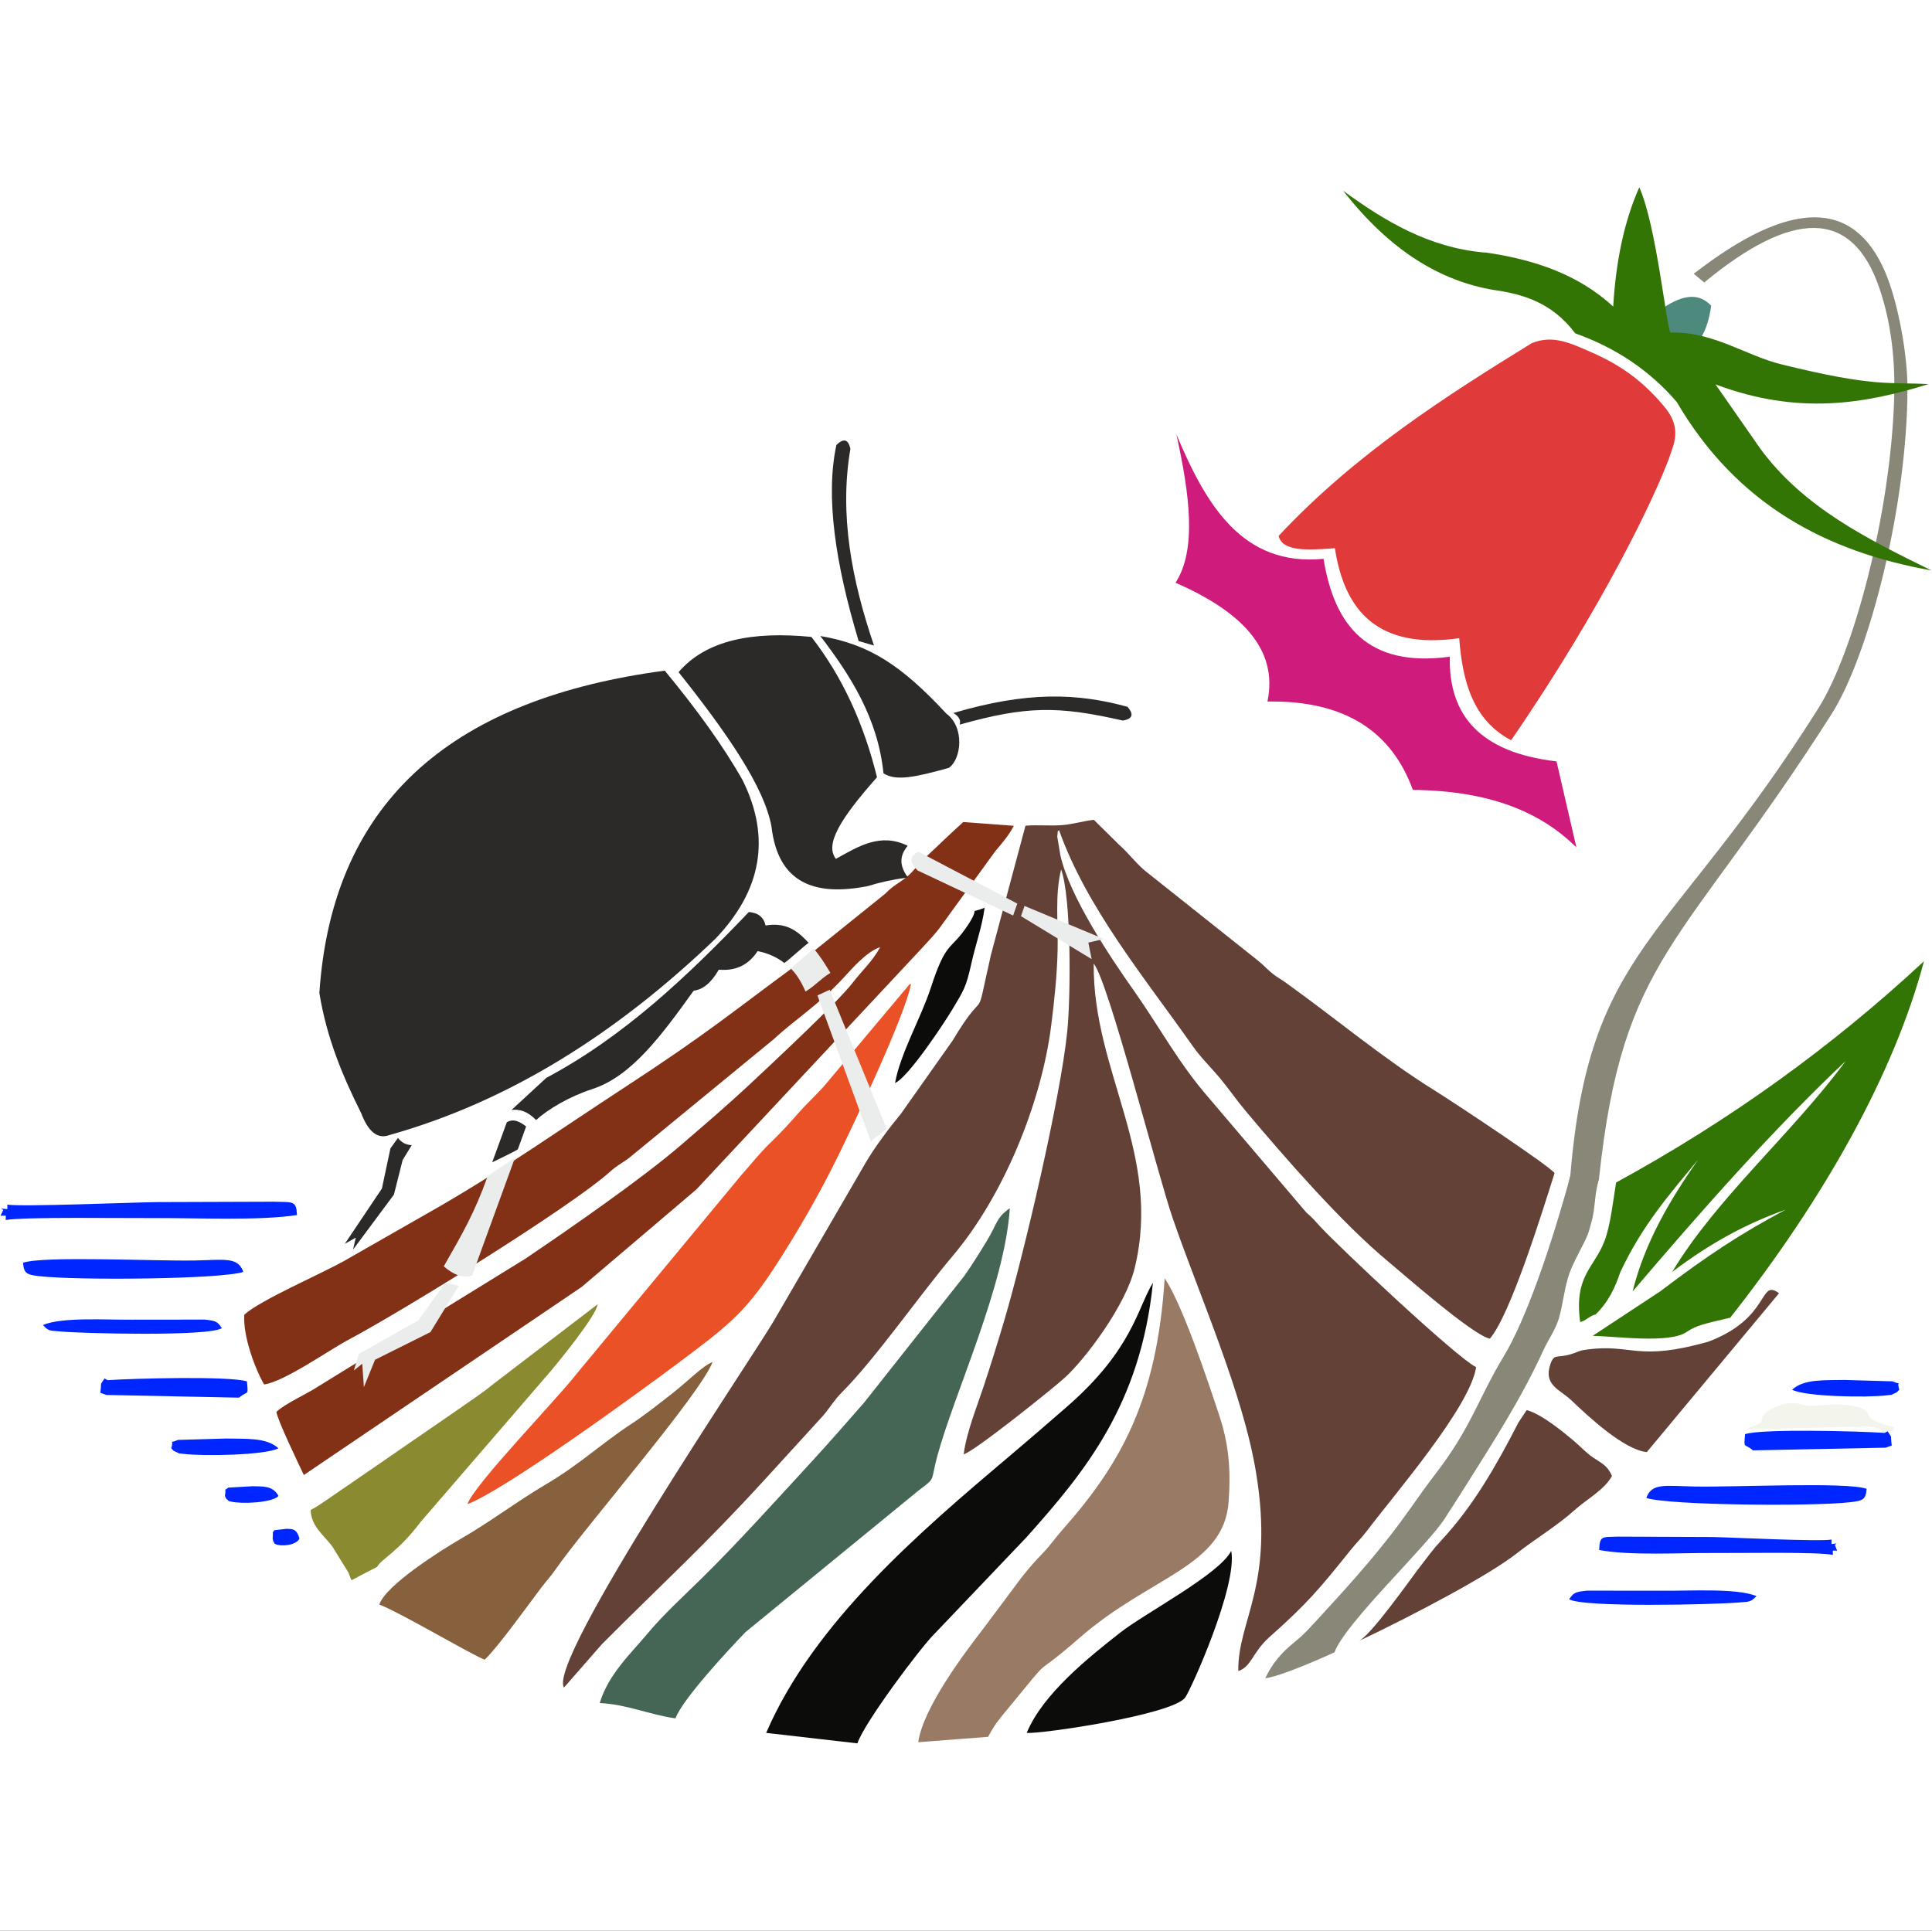 <svg width="1949" height="1948" xmlns="http://www.w3.org/2000/svg" xmlns:xlink="http://www.w3.org/1999/xlink" overflow="hidden"><rect width="100%" height="100%" fill="#333333" stroke="none"/><defs><clipPath id="clip0"><rect x="942" y="437" width="1949" height="1948"/></clipPath><clipPath id="clip1"><rect x="941" y="625" width="1950" height="1571"/></clipPath><clipPath id="clip2"><rect x="941" y="625" width="1950" height="1571"/></clipPath><clipPath id="clip3"><rect x="941" y="625" width="1950" height="1571"/></clipPath></defs><g clip-path="url(#clip0)" transform="translate(-942 -437)"><rect x="942" y="437" width="1949" height="1948" fill="#FFFFFF"/><g clip-path="url(#clip1)"><g clip-path="url(#clip2)"><g clip-path="url(#clip3)"><path d="M1345.77 1478.08C1356.01 1449.07 1439.08 1371.02 1456.95 1343.14 1465.18 1330.3 1471.4 1320.78 1478.13 1310.05 1505.67 1266.18 1533.85 1222.8 1556.2 1173.89 1561.78 1161.68 1568.21 1153.67 1571.92 1141.73 1576.12 1128.2 1577.51 1110.69 1582.73 1095.76 1587.02 1083.55 1597 1067.08 1601.22 1056.63 1602.63 1053.15 1603.97 1047.3 1604.47 1045.65 1609.28 1029.93 1607.59 1016.91 1612.6 1000.12 1612.43 1000.76 1584.64 993.985 1584.47 994.621 1564.19 1069.49 1538.55 1143.12 1516.3 1179.75 1491.04 1221.35 1483.99 1250.67 1448.21 1297.3 1438.96 1309.36 1431.01 1320.47 1421.75 1333.65 1395.63 1370.81 1366.39 1403.88 1336.15 1436.66 1324.54 1449.23 1316.69 1458.73 1304.87 1468.22 1292.39 1478.25 1282.66 1489.73 1275.92 1504.19 1287.01 1502.89 1313.61 1492.66 1345.77 1478.08Z" fill="#898778" fill-rule="evenodd" transform="matrix(1 0 0 1 942.478 626)"/><path d="M1369.25 1467.18C1429.61 1438.54 1502.47 1399.55 1529.32 1378.46 1547.68 1363.98 1570.8 1350.1 1588.14 1334.41 1599.93 1323.73 1617.92 1314.27 1625.69 1300.16 1621.12 1289.67 1616.18 1287.93 1606.67 1281.53 1598.93 1276.32 1594.43 1270.78 1586.84 1264.42 1577.68 1256.76 1554.72 1237.51 1539.62 1233.69L1531.3 1246.27C1509.38 1288.86 1486.19 1330.06 1453.4 1365.25 1444.26 1375.05 1440.92 1380.41 1432.94 1390.5 1423.5 1402.44 1381.53 1462.96 1369.25 1467.18Z" fill="#634136" fill-rule="evenodd" transform="matrix(1 0 0 1 942.478 626)"/><path d="M1034.03 644.053 999.221 774.181C981.553 852.237 997.014 799.86 960.46 860.939L908.443 934.605C897.251 948.255 882.572 967.268 872.596 984.468L780.27 1143.44C758.327 1181.14 551.206 1486.28 568.456 1513.63L606.714 1469.85C668.742 1407.56 708.306 1372.37 771.515 1303.22L830.102 1239.04C837.431 1230.27 841.231 1223.34 849.224 1215.34 882.293 1182.26 928.166 1116.45 960.6 1078.15 1011.75 1017.77 1050 924.012 1059.93 845.993 1063.11 821.043 1065.91 794.472 1066.46 768.893 1067.03 742.293 1063.6 714.029 1069.98 688.208 1080.41 717.173 1079.76 816.48 1076.15 851.837 1069.24 919.538 1032.73 1074.81 1013.03 1141.83 1006.02 1165.66 999.478 1186.52 991.896 1209.54 984.93 1230.68 974.656 1255.56 971.67 1278.22 981.343 1276.32 1062.28 1211.49 1074.29 1200.42 1093.99 1182.27 1134.85 1128.79 1144.18 1090.44 1172.2 975.269 1101.84 892.666 1102.85 783.178 1117.76 801.202 1167.1 995.321 1182.62 1040.29 1209.66 1118.69 1253.36 1216.28 1266.57 1296.36 1285.53 1411.18 1248.05 1445.48 1248.7 1496.9 1261.75 1493.02 1263.22 1477.74 1279.78 1463.01 1319.08 1428.02 1329.94 1414.73 1362.49 1374.3 1368.66 1366.63 1372.71 1363.13 1378.2 1355.87 1407.07 1317.7 1482.62 1230.43 1488.63 1190.38 1467.63 1179.65 1349.85 1068.65 1331.37 1048.52 1325.42 1042.04 1324.27 1040.3 1317.24 1034.21L1218.77 918.413C1188.66 883.896 1168.67 846.269 1143.6 810.797 1120.04 777.474 1078.33 715.434 1069.15 673.551L1066.12 655.244C1066.74 645.972 1066.87 650.926 1067.84 648.421 1095.64 726.848 1154.83 798.27 1202.52 866.126 1211.1 878.331 1220.92 887.625 1229.99 898.485 1238.6 908.793 1247.08 921.132 1256.38 932.196 1295.77 979.052 1353.13 1044.95 1399.38 1083.31 1414.62 1095.95 1485.05 1158.06 1502.49 1161.63 1523.42 1137.21 1555.35 1033.8 1567.77 994.54 1562.17 986.907 1466.15 923.243 1446.23 910.867 1395.49 879.351 1345.88 837.725 1297.15 802.83 1290.23 797.879 1287.01 796.537 1282.01 792.277 1275.9 787.075 1274.03 784.523 1268.51 780.115L1153.91 688.955C1143.95 680.266 1137.9 671.594 1128.38 663.205L1103 638.134C1092.3 639.309 1082.7 642.453 1071.55 643.43 1059.32 644.499 1047.32 643.02 1034.03 644.056Z" fill="#634136" fill-rule="evenodd" transform="matrix(1 0 0 1 942.478 626)"/><path d="M245.987 1137.35C244.375 1159.38 257.433 1193.37 265.996 1207.81 286.649 1204.81 330.693 1173.56 350.977 1162.74 410.022 1131.22 574.262 1029.17 613.792 994.152 622.683 986.275 624.522 986.173 633.596 979.696L779.504 859.928C804.16 837.269 823.185 826.921 850.879 797.079 859.584 787.701 873.544 771.382 887.365 766.583 880.023 780.614 869.189 790.119 859.445 802.821 844.657 822.091 778.329 883.979 757.4 903.572 732.677 926.715 712.11 944.153 686.215 966.484 647.333 1000.01 574.519 1050.52 529.35 1081.03L320.94 1209.57C308.257 1217.91 287.511 1226.84 278.4 1235.41 278.998 1242.93 300.69 1287.89 306.047 1299.16L586.26 1109.46 702.069 1011 929.79 767.355C937.076 759.211 943.542 752.914 949.498 744.327L1003.57 669.787C1010.45 661.637 1016.98 654.206 1022.27 644.189L971.255 640.373C957.403 652.832 946.326 663.794 932.847 676.279 926.185 682.448 921.411 689.795 914.807 695.261 905.696 702.8 902.202 702.952 892.368 712.808L806.848 781.65C735.309 834.175 714.603 852.652 628.487 908.836 565.135 950.167 508.167 990.469 442.524 1028.43L346.187 1083.47C321.957 1096.92 262.114 1122.74 245.997 1137.36Z" fill="#823116" fill-rule="evenodd" transform="matrix(1 0 0 1 942.478 626)"/><path d="M925.825 1568.73 996.316 1563.33C1003.02 1550.71 1007.17 1545.95 1015.55 1535.79 1067.57 1472.67 1034.48 1510.62 1088.73 1463.32 1160.35 1400.86 1234.22 1391.89 1238.98 1326.01 1241.39 1292.72 1238.82 1267.17 1229.56 1239.18 1217.05 1201.36 1192.26 1127.08 1174.44 1100.71 1166.64 1222.53 1130.8 1287.33 1071.27 1354.47 1063.6 1363.12 1059.61 1369.61 1051.74 1377.73 1044.14 1385.57 1038.4 1392.06 1030.35 1402.13L991.26 1454.46C973.071 1478 930.699 1533.94 925.828 1568.73Z" fill="#997A65" fill-rule="evenodd" transform="matrix(1 0 0 1 942.478 626)"/><path d="M604.538 1529.25C631.789 1530.46 654.051 1540.9 680.963 1544.69 687.672 1525.81 734.189 1475.71 751.65 1457.61L926.002 1314.94C944.286 1301.08 937.779 1306.85 945.192 1279.62 962.46 1216.18 1013.17 1108.5 1018.24 1029.95 1004.03 1040.12 1006.28 1044.41 994.605 1063.67 987.382 1075.6 979.194 1088.58 972.275 1098.33L871.318 1226.02C852.525 1247.47 835.881 1266.61 817.615 1286.45 781.045 1326.16 745.738 1365.51 708.136 1402.68 688.816 1421.77 669.006 1439.51 651.648 1460.42 636.935 1478.14 612.998 1500.4 604.538 1529.25Z" fill="#466655" fill-rule="evenodd" transform="matrix(1 0 0 1 942.478 626)"/><path d="M471.145 1328.51C507.879 1314.95 642.273 1217.25 686.525 1184.08 731.449 1150.41 750.506 1135.77 778.581 1093.17 802.38 1057.06 825.631 1016.8 845.141 976.965 861.522 943.524 912.814 834.957 918.552 803.713 917.687 804.24 916.441 803.974 916.004 805.363L833.989 903.073C824.553 914.556 814.266 923.339 804.966 933.985 794.729 945.703 788.086 952.908 775.769 964.875 765.467 974.882 758.104 984.57 747.492 996.428L581.82 1196.35C562.72 1221.23 477.085 1309.62 471.142 1328.51Z" fill="#EB5126" fill-rule="evenodd" transform="matrix(1 0 0 1 942.478 626)"/><path d="M772.43 1559.34 864.489 1569.91C871.111 1549.41 928.714 1472.55 942.039 1459.59L1035.44 1361.54C1094.01 1295.87 1150.06 1228.25 1162.62 1105.09 1146.85 1130.77 1142.28 1172.44 1075.71 1230.38 1056.54 1247.07 1037.99 1263.15 1018.89 1279.28 927.22 1356.66 820.569 1447.71 772.43 1559.34Z" fill="#0C0C0A" fill-rule="evenodd" transform="matrix(1 0 0 1 942.478 626)"/><path d="M382.174 1429.85C403.983 1438.21 479.221 1482.82 488.518 1485.41 501.34 1473.62 534.149 1427.75 546.144 1412.05 551.808 1404.63 554.461 1402.37 559.97 1394.42 589.047 1352.42 706.291 1217.43 718.338 1185.17 708.347 1188.93 693.754 1204.41 677.079 1217.35 662.545 1228.64 650.857 1238.14 636.104 1247.82 606.497 1267.24 584.353 1288.41 550.884 1308.18 520.177 1326.32 495.416 1345.62 463.745 1363.9 444.884 1374.79 388.52 1410.31 382.174 1429.85Z" fill="#87603E" fill-rule="evenodd" transform="matrix(1 0 0 1 942.478 626)"/><path d="M312.923 1334.45C313.341 1350.9 326.077 1359.73 334.707 1371.14L351.039 1397.64C351.287 1398.24 351.578 1399.07 351.814 1399.64 353.708 1404.21 352.509 1402.56 354.276 1405.26L370.688 1396.62C375.257 1394.18 374.086 1395.06 379.97 1391.81 384.465 1383.64 400.691 1377.17 423.7 1346.68L552.006 1197.91C560.497 1188.23 601.286 1138.47 602.411 1126.89L498.017 1206.73C484.339 1217.87 476.239 1222.7 461.55 1233.13L349.935 1310.01C339.872 1316.5 320.94 1330.66 312.929 1334.45Z" fill="#8A8A30" fill-rule="evenodd" transform="matrix(1 0 0 1 942.478 626)"/><path d="M1660.83 1276.04 1794.2 1115.78C1773.55 1100.52 1786.36 1140.58 1722.9 1164.65 1650.96 1184.98 1646.06 1166.7 1601.53 1172.44 1590.98 1173.79 1593.33 1174.58 1583.31 1177.53 1569.86 1181.48 1567.32 1176.22 1563.45 1187.7 1556.44 1208.56 1573.34 1213.03 1584.38 1223.52 1601.51 1239.79 1637.59 1273.72 1660.83 1276.05Z" fill="#634136" fill-rule="evenodd" transform="matrix(1 0 0 1 942.478 626)"/><path d="M1035.26 1559.34C1048.8 1560.7 1181.1 1541.33 1194.99 1523.87 1200.34 1517.15 1248.33 1410.63 1241.58 1375.63 1230.14 1399.05 1154.58 1438.53 1129.42 1458.3 1097.57 1483.33 1051.5 1520.08 1035.26 1559.33Z" fill="#0C0C0A" fill-rule="evenodd" transform="matrix(1 0 0 1 942.478 626)"/><path d="M902.478 903.647C915.84 898.023 952.679 842.174 960.314 829.314 971.596 810.317 973.992 807.669 979.473 782.918 983.736 763.659 990.231 746.215 992.801 726.873 974.129 734.109 990.076 723.147 975.641 744.795 958.265 770.852 954.306 759.146 938.536 807.576 928.643 837.958 907.534 874.282 902.478 903.644Z" fill="#0C0C0A" fill-rule="evenodd" transform="matrix(1 0 0 1 942.478 626)"/><path d="M1660.37 1322.32C1683.27 1329.76 1828.01 1331.01 1865.98 1326.61 1878.76 1325.13 1881.77 1324.07 1882.57 1313.07 1861.9 1305.94 1750.36 1311.59 1708.94 1310.77 1678.87 1310.18 1665.85 1306.96 1660.36 1322.32Z" fill="#0026FF" fill-rule="evenodd" transform="matrix(1 0 0 1 942.478 626)"/><path d="M1848.58 1379.8C1848.58 1374.13 1847.15 1375.52 1852.78 1375.52L1850.51 1369.64 1852.31 1368.2C1845.9 1368.67 1847.28 1370.32 1847.28 1364.27 1834.58 1366.58 1748.11 1362.1 1726.08 1361.72L1631.65 1361.33C1615.57 1361.9 1613.33 1360.2 1612.78 1374.81 1644.24 1380.76 1695.38 1377.54 1728.94 1377.86 1751.43 1378.08 1833.51 1376.47 1848.58 1379.79Z" fill="#0026FF" fill-rule="evenodd" transform="matrix(1 0 0 1 942.478 626)"/><path d="M1767.92 1274.31 1901.78 1271.58 1907.9 1269.43C1906.24 1256.45 1909.02 1263.56 1903.66 1254.88L1900.63 1256.68C1875.45 1254.93 1777.38 1252.29 1759.94 1257.93 1758.68 1273.78 1758.63 1266.34 1767.92 1274.31Z" fill="#0026FF" fill-rule="evenodd" transform="matrix(1 0 0 1 942.478 626)"/><path d="M1900.63 1256.68 1903.66 1254.88C1917.54 1255.67 1905.43 1255.61 1910.82 1251.14 1872.32 1240.84 1892.51 1237.83 1875.96 1231.2 1866.11 1227.25 1841.88 1227.77 1831.56 1229.22 1815.41 1231.48 1812.67 1220.23 1787.99 1231.81 1771.01 1239.78 1781.24 1243.97 1773.2 1247.58L1764.22 1251.65C1763.52 1252 1762.43 1252.49 1761.67 1253.1L1883.36 1250.2C1897.79 1251.52 1897.44 1253.86 1900.63 1256.68Z" fill="#F3F5ED" fill-rule="evenodd" transform="matrix(1 0 0 1 942.478 626)"/><path d="M1582.48 1424.48C1596 1433.07 1730.5 1429.83 1752.61 1427.84 1764 1426.82 1765.17 1427.93 1771.47 1421.31 1751.26 1413.03 1702.99 1416.24 1677.52 1415.91L1600.38 1415.83C1588.85 1417.1 1587.1 1417.65 1582.48 1424.48Z" fill="#0026FF" fill-rule="evenodd" transform="matrix(1 0 0 1 942.478 626)"/><path d="M1807.41 1213.12C1820.45 1220.08 1882.93 1221.3 1903.12 1218.74 1910.35 1217.82 1905.4 1219.09 1909.98 1217.11 1914.83 1215.02 1912.29 1216.04 1915.54 1213.12 1912.07 1202.02 1919.62 1209.49 1908.77 1204.66L1860.31 1203.27C1839.87 1203.68 1819.25 1202.11 1807.41 1213.12Z" fill="#0026FF" fill-rule="evenodd" transform="matrix(1 0 0 1 942.478 626)"/><path d="M244.992 1094.26C222.088 1101.71 77.349 1102.95 39.381 1098.56 26.602 1097.08 23.592 1096.01 22.786 1085.01 43.458 1077.88 155.001 1083.53 196.422 1082.71 226.488 1082.12 239.511 1078.9 244.995 1094.26Z" fill="#0026FF" fill-rule="evenodd" transform="matrix(1 0 0 1 942.478 626)"/><path d="M5.23 1041.89C5.23 1036.22 7.013 1037.61 0 1037.61L2.821 1031.73 0.577 1030.3C8.569 1030.77 6.851 1032.41 6.851 1026.36 22.678 1028.68 130.451 1024.2 157.9 1023.82L275.588 1023.43C295.633 1023.99 298.426 1022.3 299.108 1036.9 259.895 1042.86 196.162 1039.63 154.338 1039.96 126.316 1040.17 24.008 1038.56 5.227 1041.89Z" fill="#0026FF" fill-rule="evenodd" transform="matrix(1 0 0 1 942.478 626)"/><path d="M240.702 1221.12 106.844 1218.4 100.73 1216.24C102.385 1203.26 99.608 1210.37 104.965 1201.69L107.994 1203.49C133.176 1201.74 231.249 1199.1 248.681 1204.74 249.946 1220.59 249.996 1213.15 240.702 1221.12Z" fill="#0026FF" fill-rule="evenodd" transform="matrix(1 0 0 1 942.478 626)"/><path d="M223.294 1151C210.382 1159.59 81.946 1156.35 60.837 1154.36 49.953 1153.34 48.837 1154.45 42.825 1147.83 62.121 1139.55 108.223 1142.76 132.541 1142.43L206.206 1142.35C217.215 1143.62 218.886 1144.17 223.297 1151Z" fill="#0026FF" fill-rule="evenodd" transform="matrix(1 0 0 1 942.478 626)"/><path d="M280.38 1272.21C267.338 1279.17 204.858 1280.39 184.67 1277.83 177.44 1276.91 182.391 1278.18 177.809 1276.2 172.957 1274.1 175.506 1275.12 172.254 1272.21 175.726 1261.11 168.174 1268.58 179.018 1263.75L227.48 1262.36C247.922 1262.77 268.541 1261.2 280.384 1272.21Z" fill="#0026FF" fill-rule="evenodd" transform="matrix(1 0 0 1 942.478 626)"/><path d="M280.486 1320.34C273.963 1327.31 242.726 1328.53 232.632 1325.97 229.017 1325.05 231.494 1326.31 229.203 1324.33 226.776 1322.24 228.05 1323.26 226.426 1320.34 228.162 1309.25 224.386 1316.72 229.808 1311.88L254.039 1310.49C264.26 1310.91 274.568 1309.34 280.489 1320.34Z" fill="#0026FF" fill-rule="evenodd" transform="matrix(1 0 0 1 942.478 626)"/><path d="M301.601 1363.31C298.34 1370.27 282.721 1371.49 277.674 1368.93 275.867 1368.01 277.104 1369.27 275.96 1367.3 274.748 1365.2 275.383 1366.22 274.571 1363.31 275.439 1352.21 273.551 1359.68 276.26 1354.85L288.376 1353.45C293.488 1353.87 298.64 1352.3 301.601 1363.31Z" fill="#0026FF" fill-rule="evenodd" transform="matrix(1 0 0 1 942.478 626)"/><path d="M1589.79 665.952C1583.11 637.028 1576.42 608.1 1569.74 579.176 1491.67 570.117 1460.77 531.821 1462.09 473.551 1379.27 484.801 1345.6 442.267 1334.71 374.82 1252.83 382.695 1216.33 320.791 1186.22 249.088 1199.71 309.913 1206.92 365.771 1185.41 398.93 1251.23 427.734 1289.27 465.404 1278.14 518.779 1358.78 517.526 1403.93 550.909 1424.83 607.948 1504.83 608.789 1555.07 631.63 1589.79 665.949 1592.21 667.902 1596.27 670.596 1589.79 665.949Z" fill="#CF1B7B" fill-rule="evenodd" transform="matrix(1 0 0 1 942.478 626)"/><path d="M1686.08 265.053C1685.42 267.22 1684.52 269.843 1683.41 272.891 1668.92 312.318 1616.39 423.474 1523.95 557.844 1485.67 537.798 1474.88 498.891 1471.57 454.869 1390.8 466.377 1355.98 428.626 1346.15 364.094 1319.19 366.177 1292.97 367.681 1289.42 351.678 1367.24 268.268 1460.51 209.167 1544.61 157.305 1565.97 148.444 1583.82 157.258 1603.68 165.846 1637.54 180.481 1658.92 197.886 1678.47 221.279 1690.04 235.125 1692.5 247.947 1686.08 265.053Z" fill="#E03A3A" fill-rule="evenodd" transform="matrix(1 0 0 1 942.478 626)"/><path d="M1583.6 997.817C1573.84 1029.46 1597.74 1058.57 1612.61 1000.12 1636.53 774.773 1696.7 767.569 1847.06 531.666 1885.14 471.929 1923.41 321.764 1923.78 203.602 1923.9 168.428 1914.12 115.31 1901.21 85.279 1869.27 10.968 1804.66 12.23 1708.21 87.223 1711.72 90.149 1715.22 93.076 1718.73 96.002 1806.5 23.499 1867.37 20.055 1895.28 101.254 1907.65 137.247 1911.5 175.372 1910.36 212.754 1906.85 328.2 1870.06 468.2 1833.9 525.584 1683.61 764.109 1602.71 765.792 1583.6 997.82Z" fill="#898778" fill-rule="evenodd" transform="matrix(1 0 0 1 942.478 626)"/><path d="M1674.43 123.513C1693.47 110.353 1711.57 104.205 1725.73 119.436 1722.2 145.729 1712.49 159.174 1706.12 158.018 1695.23 157.097 1691.07 153.997 1680.17 153.076 1678.26 143.221 1676.35 133.365 1674.43 123.51Z" fill="#4D897C" fill-rule="evenodd" transform="matrix(1 0 0 1 942.478 626)"/><path d="M954.207 530.99C908.529 481.837 875.996 460.893 827.073 452.708 857.315 492.291 885.111 535.436 890.778 591.192 903.365 599.531 923.853 594.841 956.653 585.739 969.286 577.325 973.028 544.786 954.204 530.99Z" fill="#2B2A29" fill-rule="evenodd" transform="matrix(1 0 0 1 942.478 626)"/><path d="M884.237 595.17C871.16 542.067 849.819 494.384 818.052 453.598 759.251 447.823 712.023 456.478 684.066 489.151 731.771 549.027 770.582 604.628 777.799 645.014 784.341 701.734 820.991 715.697 875.008 704.989 886.791 701.303 900.054 698.308 915.415 696.272 903.755 680.74 910.297 670.519 915.161 664.309 887.746 650.817 865.416 664.932 842.8 677.506 831.392 663.187 846.877 637.335 884.234 595.173Z" fill="#2B2A29" fill-rule="evenodd" transform="matrix(1 0 0 1 942.478 626)"/><path d="M321.699 812.89C334.934 614.713 461.463 515.344 670.147 487.625 702.571 526.929 729.443 564.044 748.661 598.146 777.505 656.258 767.758 709.503 721.253 758.098 621.998 853.393 513.242 922.31 391.908 956.315 380.692 960.252 371.237 953.416 363.833 933.982 345.397 897.143 329.13 858.567 321.699 812.893Z" fill="#2B2A29" fill-rule="evenodd" transform="matrix(1 0 0 1 942.478 626)"/><path d="M925.224 689.25C916.317 680.29 917.43 674.22 926.126 670.326L1025.76 722.66 1021.56 734.682 925.227 689.247Z" fill="#EBECEC" fill-rule="evenodd" transform="matrix(1 0 0 1 942.478 626)"/><path d="M1033.06 725.032 1113.12 758.349 1097.45 762.032 1100.78 778.68 1029.47 735.321Z" fill="#EBECEC" fill-rule="evenodd" transform="matrix(1 0 0 1 942.478 626)"/><path d="M815.302 762.385C814.579 761.768 791.406 783.094 790.662 782.515 782.983 776.559 774.008 772.603 763.784 770.632 755.416 783.342 743.332 790.922 724.629 789.347 716.77 803.047 708.269 809.47 699.294 810.521 666.123 856.772 636.107 897.053 597.154 909.723 573.825 917.309 552.487 930.032 540.337 941.016 531.046 931.545 523.277 930.106 515.629 930.792 527.301 920.019 538.97 909.246 550.639 898.473 628.763 856.915 693.14 795.851 754.964 731.158 763.966 731.886 769.916 736.037 771.788 744.745 789.54 741.927 801.596 746.9 815.302 762.388Z" fill="#2B2A29" fill-rule="evenodd" transform="matrix(1 0 0 1 942.478 626)"/><path d="M819.89 767.569C826.478 775.018 830.638 781.656 837.223 792.54 825.786 799.739 823.579 804.191 812.146 811.392 807.889 801.633 803.143 793.932 797.6 788.445 796.719 787.574 820.975 768.496 819.89 767.569Z" fill="#EBECEC" fill-rule="evenodd" transform="matrix(1 0 0 1 942.478 626)"/><path d="M519.101 978.831C518.776 979.762 491.758 996.893 491.432 997.804 478.371 1034.39 466.064 1055.67 447.178 1088.66 456.705 1096.84 466.234 1101 475.752 1097.9 490.744 1056.55 504.106 1020.18 519.101 978.835Z" fill="#EBECEC" fill-rule="evenodd" transform="matrix(1 0 0 1 942.478 626)"/><path d="M496.067 983.649C496.067 983.649 521.563 971.565 521.975 970.427 524.747 962.788 527.518 955.14 530.29 947.498 524.139 942.901 517.901 939.134 510.796 943.245L496.067 983.649Z" fill="#2B2A29" fill-rule="evenodd" transform="matrix(1 0 0 1 942.478 626)"/><path d="M462.341 1108.33 448.83 1105.21 421.406 1143.29 361.601 1176.88 356.471 1193.7 364.968 1186.88 366.599 1210.54 377.852 1182.89 433.745 1154.98Z" fill="#EBECEC" fill-rule="evenodd" transform="matrix(1 0 0 1 942.478 626)"/><path d="M824.159 815.296 836.525 809.607 893.943 949.746 877.981 962.553Z" fill="#EBECEC" fill-rule="evenodd" transform="matrix(1 0 0 1 942.478 626)"/><path d="M865.723 457.774C870.878 459.281 876.037 460.784 881.192 462.288 858.716 396.162 846.049 330.023 857.408 263.847 855.058 253.347 850.002 253.4 843.278 259.951 832.12 311.735 842.199 379.647 865.723 457.774Z" fill="#2B2A29" fill-rule="evenodd" transform="matrix(1 0 0 1 942.478 626)"/><path d="M961.306 530.373C965.988 533.213 969.367 537.014 967.581 542.076 1034.84 523.252 1066.77 523.029 1132.23 537.987 1142.84 536.214 1143.07 531.164 1136.9 524.092 1085.8 510.12 1035.5 508.483 961.309 530.373Z" fill="#2B2A29" fill-rule="evenodd" transform="matrix(1 0 0 1 942.478 626)"/><path d="M400.982 959.09 393.362 969.674 384.793 1010.13 347.387 1065.89 358.421 1059.66 355.686 1071.73 396.921 1016.24 405.698 981.361 414.89 966.369C409.244 966.136 404.569 963.79 400.982 959.09Z" fill="#2B2A29" fill-rule="evenodd" transform="matrix(1 0 0 1 942.478 626)"/><path d="M1861.37 881.533C1808.27 953.785 1730.72 1020.23 1686.47 1094.23 1726.16 1064.22 1762.14 1045.24 1800.87 1031.45 1755.11 1055.91 1722.27 1077.48 1674.56 1113.73 1651.79 1128.73 1629.02 1143.73 1606.24 1158.73 1629.42 1159.22 1683.5 1166.72 1700.74 1154.98 1711.07 1147.95 1719.69 1146.43 1744.97 1140.45 1840.16 1019.64 1910.28 894.16 1940.44 780.785 1845.93 868.649 1742.08 942.836 1629.83 1004.06 1626.48 1024.97 1624.1 1047.12 1618.3 1062.66 1607.94 1090.41 1587.28 1097.53 1593.57 1144.72 1598.75 1144.17 1603.81 1137.91 1608.99 1137.35 1622.28 1124.51 1628.97 1109.67 1634.13 1094.36 1656.55 1046.58 1684.77 1014.73 1712.39 981.225 1683.89 1022.02 1658.77 1064.61 1646.48 1113.98 1717.55 1030.55 1788.88 949.901 1861.37 881.533Z" fill="#327505" fill-rule="evenodd" transform="matrix(1 0 0 1 942.478 626)"/><path d="M1774.91 263.082C1759.99 241.666 1745.07 220.253 1730.15 198.837 1813.79 230.248 1880.9 218.328 1945.01 198.549 1905.16 196.304 1891.12 201.962 1796.72 178.646 1760.31 169.656 1727.64 145.273 1684.61 146.529 1680.38 139.091 1670.42 38.278 1653.24 0 1637.99 34.148 1629.62 74.624 1626.92 120.307 1592.34 88.289 1547.96 72.956 1498.74 65.829 1497.69 65.766 1496.65 65.708 1495.6 65.646 1441.29 60.589 1396.73 34.43 1354.45 3.373 1402.1 64.437 1453.15 94.657 1506.57 103.576 1536.67 107.801 1565.54 116.671 1588.62 147.319 1629.28 161.834 1663.66 184.586 1691.02 216.579 1751.93 320.571 1842.56 367.758 1948.05 386.542 1882.97 354.707 1818.2 322.487 1774.91 263.082Z" fill="#327505" fill-rule="evenodd" transform="matrix(1 0 0 1 942.478 626)"/></g></g></g></g></svg>